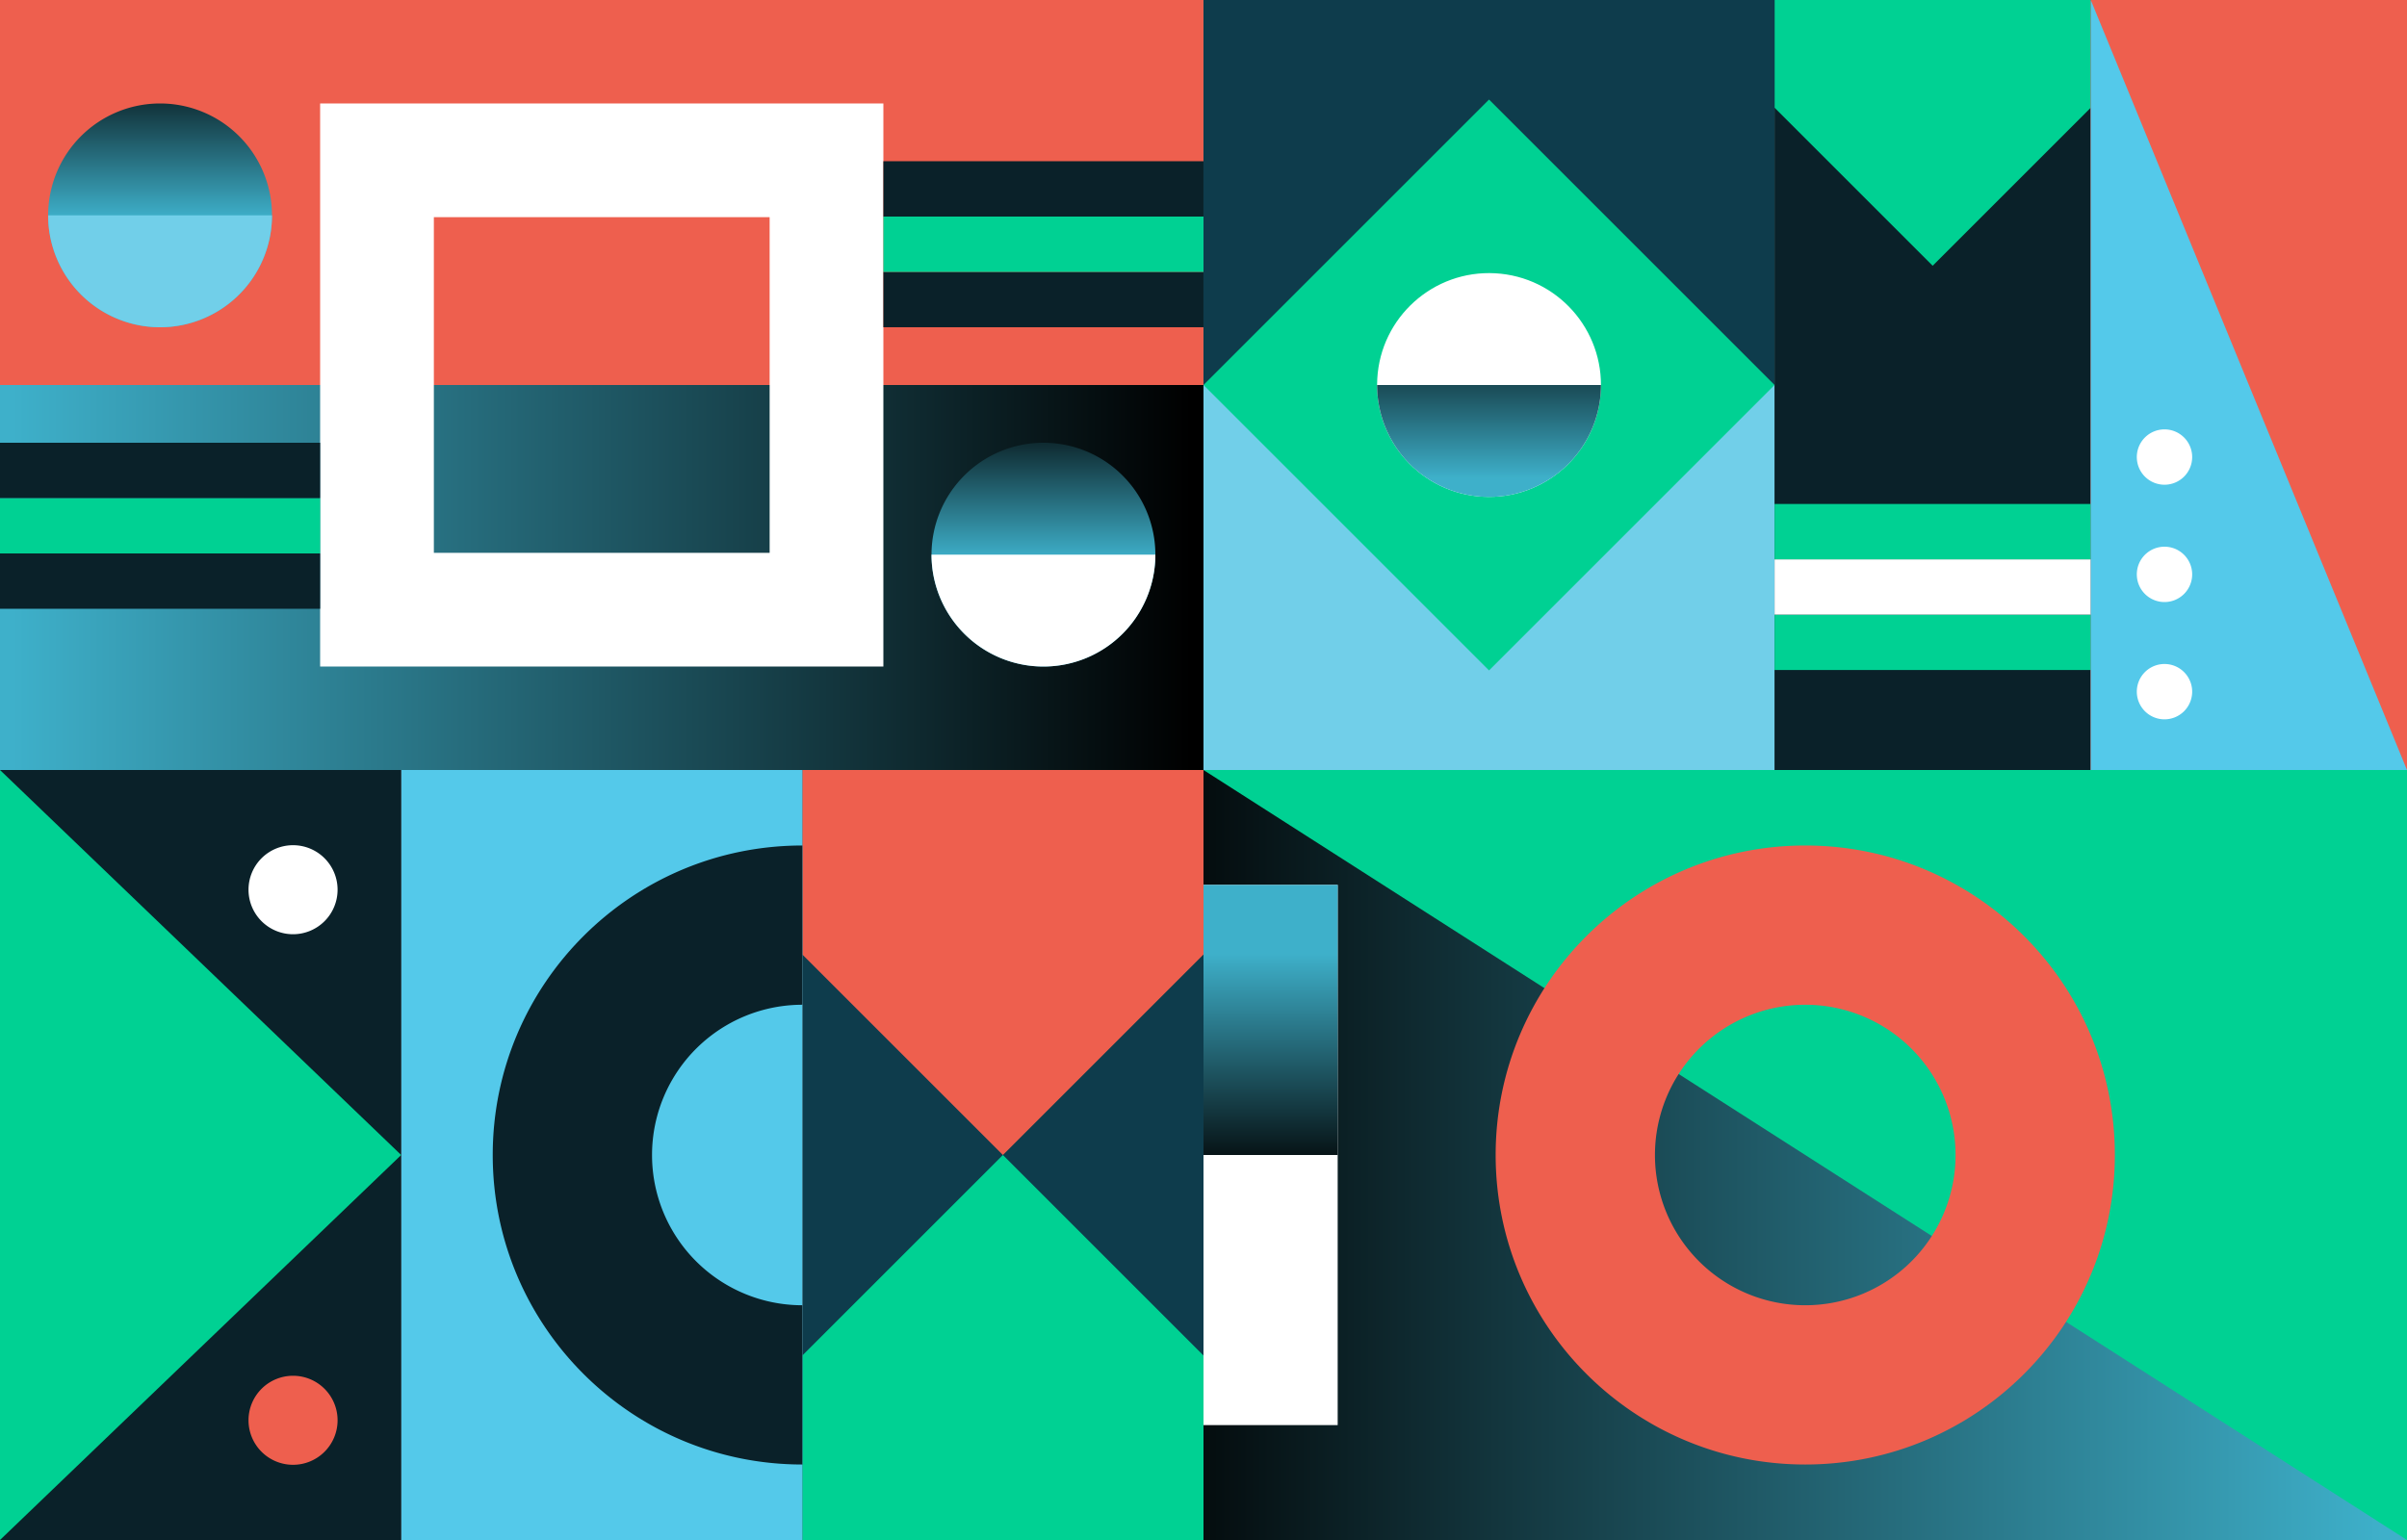 <svg xmlns="http://www.w3.org/2000/svg" xmlns:xlink="http://www.w3.org/1999/xlink" viewBox="0 0 2500 1600"><rect x="0" y="0" width="2500" height="1600" fill="#808080" stroke="none"/><defs><style>.cls-1{fill:url(#linear-gradient);}.cls-2{fill:#00d193;}.cls-3{fill:#ee5f4e;}.cls-4{fill:#fff;}.cls-5{fill:url(#linear-gradient-2);}.cls-6{fill:#0e3c4c;}.cls-7{fill:#54c9ea;}.cls-8{fill:#0a2129;}.cls-9{fill:url(#linear-gradient-3);}.cls-10{fill:url(#linear-gradient-4);}.cls-11{fill:url(#linear-gradient-5);}.cls-12{fill:#71cfe9;}.cls-13{fill:url(#linear-gradient-6);}</style><linearGradient id="linear-gradient" x1="2488.44" y1="1200" x2="1141.26" y2="1200" gradientUnits="userSpaceOnUse"><stop offset="0.01" stop-color="#3eb0ca"/><stop offset="0.99"/></linearGradient><linearGradient id="linear-gradient-2" x1="1319.68" y1="988.5" x2="1319.68" y2="1228.53" xlink:href="#linear-gradient"/><linearGradient id="linear-gradient-3" x1="0" y1="400" x2="1249.99" y2="400" xlink:href="#linear-gradient"/><linearGradient id="linear-gradient-4" x1="1083.75" y1="582.5" x2="1083.75" y2="420.49" xlink:href="#linear-gradient"/><linearGradient id="linear-gradient-5" x1="166.25" y1="228.5" x2="166.25" y2="57.75" xlink:href="#linear-gradient"/><linearGradient id="linear-gradient-6" x1="1546.56" y1="498.5" x2="1546.56" y2="328.08" xlink:href="#linear-gradient"/></defs><g id="Layer_2" data-name="Layer 2"><g id="MIDGROUND"><rect id="_316041712" data-name=" 316041712" class="cls-1" x="1249.99" y="800" width="1250" height="800"/><polygon id="_316043464" data-name=" 316043464" class="cls-2" points="2500 1600 1249.99 800 2500 800 2500 1600"/><path class="cls-3" d="M1875,878.44c-177.6,0-321.56,144-321.56,321.56s144,321.57,321.56,321.57,321.57-144,321.57-321.57S2052.6,878.44,1875,878.44Zm0,477.66A156.1,156.1,0,1,1,2031.1,1200,156.1,156.1,0,0,1,1875,1356.1Z"/><rect id="_316044064" data-name=" 316044064" class="cls-4" x="1249.99" y="919.37" width="139.38" height="561.25"/><rect id="_316044136" data-name=" 316044136" class="cls-5" x="1249.99" y="919.37" width="139.38" height="280.63"/><rect id="_316041016" data-name=" 316041016" class="cls-6" x="833.33" y="800" width="416.67" height="800"/><polygon id="_317583488" data-name=" 317583488" class="cls-2" points="1249.99 1600 833.33 1600 833.33 1408.34 1041.66 1200 1249.99 1408.34 1249.99 1600"/><polygon id="_316041352" data-name=" 316041352" class="cls-3" points="833.33 991.67 833.33 800 1249.99 800 1249.99 991.67 1041.66 1200 833.33 991.67"/><rect id="_316039984" data-name=" 316039984" class="cls-7" x="416.67" y="800" width="416.67" height="800"/><path id="_316040056" data-name=" 316040056" class="cls-8" d="M833.33,1521.57V1356.1a156.1,156.1,0,0,1,0-312.2V878.44c-177.59,0-321.56,144-321.56,321.56S655.74,1521.57,833.33,1521.57Z"/><rect id="_316035520" data-name=" 316035520" class="cls-8" y="800" width="416.67" height="800"/><polygon id="_316035712" data-name=" 316035712" class="cls-2" points="416.67 1200 0 1600 0 800 416.67 1200"/><path id="_316043200" data-name=" 316043200" class="cls-3" d="M304.37,1429.37a46.25,46.25,0,1,1-46.25,46.25A46.24,46.24,0,0,1,304.37,1429.37Z"/><path id="_316039408" data-name=" 316039408" class="cls-4" d="M304.37,878.13a46.25,46.25,0,1,1-46.25,46.24A46.24,46.24,0,0,1,304.37,878.13Z"/><rect id="_316042936" data-name=" 316042936" class="cls-9" width="1249.99" height="800"/><rect id="_316045768" data-name=" 316045768" class="cls-3" width="1249.99" height="400"/><path class="cls-4" d="M332.5,107.5v585h585v-585ZM799.38,574.38H450.62V225.62H799.38Z"/><rect id="_316043848" data-name=" 316043848" class="cls-8" x="917.5" y="282.5" width="332.5" height="57.5"/><rect id="_316042120" data-name=" 316042120" class="cls-2" x="917.5" y="225" width="332.5" height="57.5"/><rect id="_316038520" data-name=" 316038520" class="cls-8" x="917.5" y="167.5" width="332.5" height="57.5"/><rect id="_316034992" data-name=" 316034992" class="cls-8" y="575" width="332.5" height="57.5"/><rect id="_316037128" data-name=" 316037128" class="cls-2" y="517.5" width="332.5" height="57.5"/><rect id="_316037584" data-name=" 316037584" class="cls-8" y="460" width="332.5" height="57.5"/><path id="_316038232" data-name=" 316038232" class="cls-10" d="M1083.75,460A116.25,116.25,0,1,1,967.5,576.25,116.25,116.25,0,0,1,1083.75,460Z"/><path id="_316036456" data-name=" 316036456" class="cls-4" d="M1083.75,692.5A116.25,116.25,0,0,1,967.5,576.25H1200A116.25,116.25,0,0,1,1083.75,692.5Z"/><path id="_316037416" data-name=" 316037416" class="cls-11" d="M166.25,107.5A116.25,116.25,0,1,1,50,223.75,116.25,116.25,0,0,1,166.25,107.5Z"/><path id="_316045312" data-name=" 316045312" class="cls-12" d="M166.25,340A116.25,116.25,0,0,1,50,223.75H282.5A116.25,116.25,0,0,1,166.25,340Z"/><rect id="_316042696" data-name=" 316042696" class="cls-12" x="1249.99" width="593.13" height="800"/><rect id="_316037680" data-name=" 316037680" class="cls-8" x="1843.12" width="328.43" height="800"/><polygon id="_315624936" data-name=" 315624936" class="cls-2" points="1843.12 0 2171.56 0 2171.56 111.89 2007.34 276.11 1843.12 111.89 1843.12 0"/><rect id="_316046632" data-name=" 316046632" class="cls-3" x="2171.56" width="328.44" height="800"/><rect id="_315619368" data-name=" 315619368" class="cls-2" x="1843.12" y="638.61" width="328.43" height="57.5"/><rect id="_315618696" data-name=" 315618696" class="cls-4" x="1843.12" y="581.11" width="328.43" height="57.5"/><rect id="_315618720" data-name=" 315618720" class="cls-2" x="1843.12" y="523.61" width="328.43" height="57.5"/><polygon id="_315621120" data-name=" 315621120" class="cls-7" points="2171.56 0 2171.56 800 2500 800 2171.56 0"/><path id="_315621768" data-name=" 315621768" class="cls-4" d="M2248.12,689.86a28.75,28.75,0,1,1-28.75,28.75A28.75,28.75,0,0,1,2248.12,689.86Z"/><path id="_315621024" data-name=" 315621024" class="cls-4" d="M2248.12,568a28.75,28.75,0,1,1-28.75,28.75A28.75,28.75,0,0,1,2248.12,568Z"/><path id="_315621936" data-name=" 315621936" class="cls-4" d="M2248.12,446.11a28.75,28.75,0,1,1-28.75,28.75A28.75,28.75,0,0,1,2248.12,446.11Z"/><rect id="_315623256" data-name=" 315623256" class="cls-6" x="1249.99" width="593.12" height="400"/><rect id="_316046752" data-name=" 316046752" class="cls-2" x="1336.86" y="190.3" width="419.4" height="419.4" transform="translate(170.13 1210.73) rotate(-45)"/><circle id="_316045600" data-name=" 316045600" class="cls-4" cx="1546.56" cy="400" r="116.25" transform="translate(1061.65 1922.07) rotate(-86.83)"/><path id="_316039792" data-name=" 316039792" class="cls-13" d="M1546.56,516.25A116.25,116.25,0,0,1,1430.31,400h232.5A116.25,116.25,0,0,1,1546.56,516.25Z"/></g></g></svg>